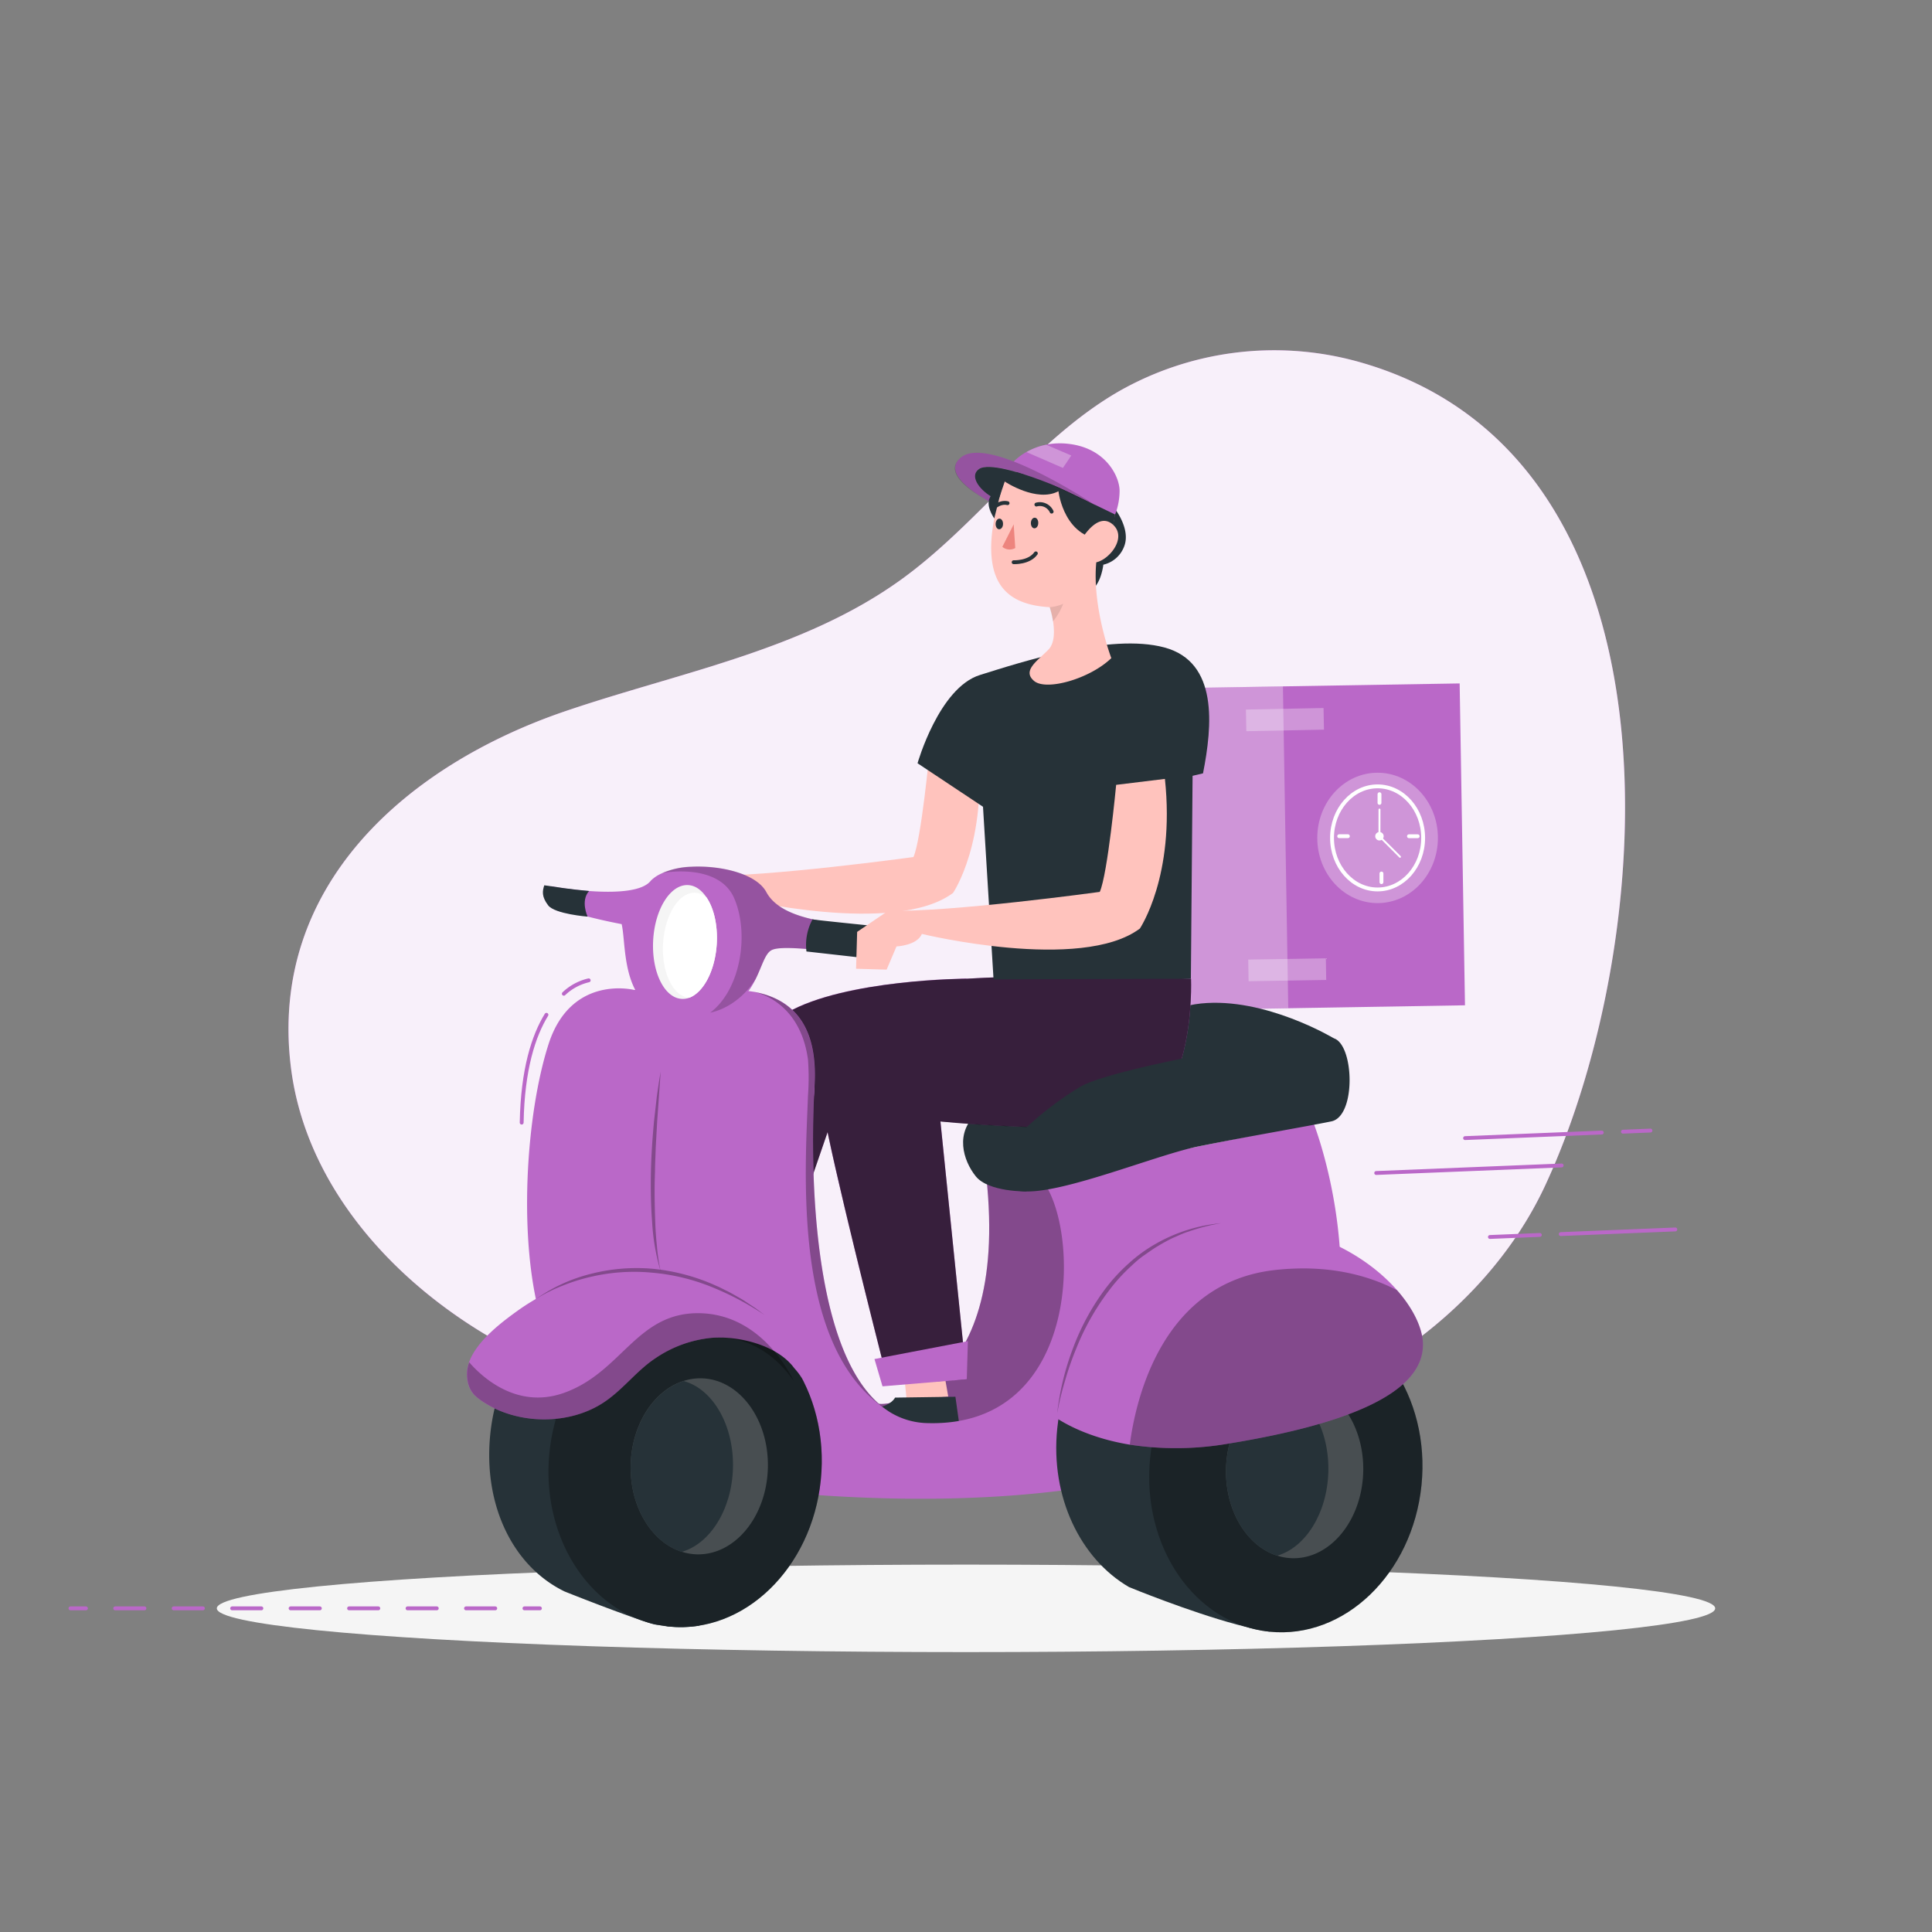 <svg xmlns="http://www.w3.org/2000/svg" viewBox="0 0 500 500">
    <rect x="0" y="0" width="500" height="500" fill="#808080" stroke="none"/>
    <g id="freepik--background-simple--inject-340">
        <path d="M183.7,363.54c-46.8-1.8-102.28-38-108.41-87.28-5.85-47,30-78.18,70.84-92.15C175.76,174,207.8,168.33,233.2,150c20.24-14.61,34.89-36.42,56.56-48.84a81.36,81.36,0,0,1,60.8-7.81c87.26,23.38,79.12,149,49.46,213.18-16.32,35.33-54.49,59.33-92.2,64.84C266.9,377.36,224.61,365.11,183.7,363.54Z"
              style="fill:#BA68C8"></path>
        <path d="M183.7,363.54c-46.8-1.8-102.28-38-108.41-87.28-5.85-47,30-78.18,70.84-92.15C175.76,174,207.8,168.33,233.2,150c20.24-14.61,34.89-36.42,56.56-48.84a81.36,81.36,0,0,1,60.8-7.81c87.26,23.38,79.12,149,49.46,213.18-16.32,35.33-54.49,59.33-92.2,64.84C266.9,377.36,224.61,365.11,183.7,363.54Z"
              style="fill:#fff;opacity:0.9"></path>
    </g>
    <g id="freepik--Shape--inject-340">
        <ellipse id="freepik--shape--inject-340" cx="250" cy="416.24" rx="193.89" ry="11.32"
                 style="fill:#f5f5f5"></ellipse>
    </g>
    <g id="freepik--Route--inject-340">
        <line x1="139.73" y1="416.24" x2="135.73" y2="416.24"
              style="fill:none;stroke:#BA68C8;stroke-linecap:round;stroke-linejoin:round"></line>
        <line x1="128.17" y1="416.24" x2="26.02" y2="416.24"
              style="fill:none;stroke:#BA68C8;stroke-linecap:round;stroke-linejoin:round;stroke-dasharray:7.566,7.566"></line>
        <line x1="22.24" y1="416.24" x2="18.24" y2="416.24"
              style="fill:none;stroke:#BA68C8;stroke-linecap:round;stroke-linejoin:round"></line>
    </g>
    <g id="freepik--Character--inject-340">
        <rect x="263.05" y="177.83" width="115.4" height="83.31" transform="translate(-3.59 5.34) rotate(-0.95)"
              style="fill:#BA68C8"></rect>
        <rect x="262.94" y="178.2" width="69.77" height="83.31" transform="translate(-3.6 4.96) rotate(-0.95)"
              style="fill:#fff;opacity:0.3"></rect>
        <rect x="321.81" y="184.55" width="20.09" height="5.6" transform="matrix(1, -0.02, 0.02, 1, -3.06, 5.52)"
              style="fill:#fff;opacity:0.3"></rect>
        <rect x="323.08" y="248.18" width="20.09" height="5.6" transform="translate(-4.11 5.55) rotate(-0.95)"
              style="fill:#fff;opacity:0.3"></rect>
        <ellipse cx="356.52" cy="216.85" rx="11.79" ry="13.34"
                 style="fill:none;stroke:#fff;stroke-miterlimit:10"></ellipse>
        <line x1="357.01" y1="205.54" x2="357.01" y2="207.78"
              style="fill:none;stroke:#fff;stroke-linecap:round;stroke-linejoin:round"></line>
        <line x1="357.52" y1="226.06" x2="357.52" y2="228.3"
              style="fill:none;stroke:#fff;stroke-linecap:round;stroke-linejoin:round"></line>
        <line x1="346.58" y1="216.41" x2="348.83" y2="216.41"
              style="fill:none;stroke:#fff;stroke-linecap:round;stroke-linejoin:round"></line>
        <line x1="364.64" y1="216.42" x2="366.89" y2="216.42"
              style="fill:none;stroke:#fff;stroke-linecap:round;stroke-linejoin:round"></line>
        <line x1="357" y1="216.41" x2="357.01" y2="209.51"
              style="fill:none;stroke:#fff;stroke-linecap:round;stroke-linejoin:round;stroke-width:0.5px"></line>
        <line x1="357.44" y1="216.86" x2="362.32" y2="221.74"
              style="fill:none;stroke:#fff;stroke-linecap:round;stroke-linejoin:round;stroke-width:0.5px"></line>
        <path d="M358.09,216.42a1.09,1.09,0,1,1-1.09-1.09A1.08,1.08,0,0,1,358.09,216.42Z" style="fill:#fff"></path>
        <ellipse cx="356.52" cy="216.85" rx="15.61" ry="16.87" style="fill:#fff;opacity:0.3"></ellipse>
        <path d="M226.88,363.15c1.74,1.33,36.67-2.43,27.64-64.4,0,0,16.57,4.21,18.35,3.93,0,0,24.31,37.27,6.61,55.73S235.4,378,235.4,378Z"
              style="fill:#BA68C8"></path>
        <path d="M226.88,363.15c1.74,1.33,36.67-2.43,27.64-64.4,0,0,16.57,4.21,18.35,3.93,0,0,24.31,37.27,6.61,55.73S235.4,378,235.4,378Z"
              style="opacity:0.3"></path>
        <path d="M265.59,308.34c.09,0-9.76.19-13.06-3.91S247,293,253,288s41.23-26.6,57.82-28.3,34.35,9,34.35,9l-21.72,16.06-46.77,11.32Z"
              style="fill:#263238"></path>
        <polygon points="233.74 353.39 234.65 362.35 245.41 361.44 243.79 352.23 233.74 353.39"
                 style="fill:#ffc3bd"></polygon>
        <path d="M231.65,361.7l15.61-.22,1.11,7.88s-14.62.2-20.63-.6-5.07-3.93-5.07-3.93S229.71,365,231.65,361.7Z"
              style="fill:#263238"></path>
        <ellipse cx="332.76" cy="380.8" rx="41.69" ry="35.29" transform="translate(-79.76 673.31) rotate(-84.19)"
                 style="fill:#263238"></ellipse>
        <path d="M308.24,253.29s1.62,37.17-20,38.23-44.85-1.31-44.85-1.31L250.2,357l-20.27,1.25s-14.55-56.66-16.84-70.9-.3-24.31,14.73-30.63S308.24,253.29,308.24,253.29Z"
              style="fill:#BA68C8"></path>
        <path d="M187.25,371.22,214.18,293l36-39.74s-31.42.12-46.52,8.8S188,281.17,185.23,293.58s-13.88,71.15-13.88,71.15Z"
              style="fill:#BA68C8"></path>
        <path d="M308.24,253.29s-33.46-1.49-58,0h0s-31.42.12-46.52,8.8S188,281.17,185.23,293.58s-13.88,71.15-13.88,71.15l15.9,6.49L214.18,293h0c4.53,21.68,15.75,65.21,15.75,65.21L250.2,357l-6.82-66.75s23.22,2.37,44.85,1.31S308.24,253.29,308.24,253.29Z"
              style="opacity:0.7"></path>
        <path d="M253,193l-12.43,1.51s-2.16,22.85-4.17,27.29c0,0-38.23,5.25-53.89,4.8l-7.95,5.4-.28,9.39,7.79.23,2.51-5.95s5.26-.23,6.48-3.19c0,0,40.62,9.81,55.58-1.39C246.66,231.1,255.68,217.85,253,193Z"
              style="fill:#ffc3bd"></path>
        <path d="M288.62,131.81s3.89,5,2.41,9.33a7.57,7.57,0,0,1-5.49,5s-.73,6.93-4.82,7.13S278,138,278,138Z"
              style="fill:#263238"></path>
        <path d="M257.13,253.46l-2.73-44.67-16.94-11.26S243,178,253.6,174.69s33.72-10.9,47.74-7.13,12.41,20.31,10,32.58l-2.7.64s-.42,48.35-.44,52.51Z"
              style="fill:#263238"></path>
        <path d="M287.61,170.32c-5.55,5.37-16.87,8.57-20,5.9s.82-5.12,3.76-8.14c1.59-1.66,1.54-4.77,1.17-7.25a25.53,25.53,0,0,0-.86-3.69c-10.39-.57-14.7-5.43-15.13-14S260,124.62,260,124.62l7.34-6.26s10,1.5,18,7c4.76,3.24,3.35,9.62,1.38,14.33a38.31,38.31,0,0,1-3,5.77C282.6,157.19,287.61,170.32,287.61,170.32Z"
              style="fill:#ffc3bd"></path>
        <path d="M262.33,145.5s4,.19,5.75-2.29"
              style="fill:none;stroke:#263238;stroke-linecap:round;stroke-linejoin:round"></path>
        <path d="M268.7,135.38c0,.76-.46,1.36-1,1.35s-.93-.64-.91-1.4.46-1.36,1-1.35S268.73,134.62,268.7,135.38Z"
              style="fill:#263238"></path>
        <path d="M259.58,135.62c0,.76-.46,1.36-1,1.35s-.93-.64-.91-1.4.46-1.36,1-1.35S259.61,134.87,259.58,135.62Z"
              style="fill:#263238"></path>
        <path d="M262.75,141.83l-.41-6.13-2.93,5.82A2.92,2.92,0,0,0,262.75,141.83Z" style="fill:#ed847e"></path>
        <path d="M268.22,130.58a3.36,3.36,0,0,1,3.94,1.83"
              style="fill:none;stroke:#263238;stroke-linecap:round;stroke-linejoin:round"></path>
        <path d="M256.76,131.71s1.84-2,4-1.49"
              style="fill:none;stroke:#263238;stroke-linecap:round;stroke-linejoin:round"></path>
        <path d="M286.79,139.69h0c-11.44.41-12.86-12.56-12.86-12.56-5.66,3-13.89-2.5-13.89-2.5l7.34-6.28s10,1.52,18,7C290.17,128.6,288.76,135,286.79,139.69Z"
              style="fill:#263238"></path>
        <path d="M256.36,128.43s-5.92-3.94-3.31-6.78,18.6,2.56,30.55,9.18c0,0-27.37-18.31-34.81-12.52-6.15,4.79,7.49,11.44,7.08,11.43Z"
              style="fill:#BA68C8"></path>
        <path d="M289.75,127.09a17.13,17.13,0,0,1-1.16,6.06l-26.88-13a14.3,14.3,0,0,1,3.94-3.18,16.7,16.7,0,0,1,5.12-1.9,18.84,18.84,0,0,1,5.79-.2C286.39,116,289.8,123.56,289.75,127.09Z"
              style="fill:#BA68C8"></path>
        <path d="M228,246.66c-1.75,1.83-24.38-2.86-28.33-.76-1.67.88-2.4,4-4.08,7.42h0c-2.29,4.65-6.36,9.75-17,10.09-18.48.59-16.25-18.16-17.71-24.25,0,0-17.5-3.19-18.42-6.26s.21-3.53.21-3.53,21.59,4,25.77-1.46a9.16,9.16,0,0,1,2.8-1.87,0,0,0,0,0,0,0,20.32,20.32,0,0,1,7.6-1.71c7.61-.4,16.89,1.74,19.49,6.56,5.28,9.83,27.92,7.62,30,10.2S229.75,244.83,228,246.66Z"
              style="fill:#BA68C8"></path>
        <path d="M170.71,259.47s-30.36,42-5.36,106.65"
              style="fill:none;stroke:#263238;stroke-linecap:round;stroke-linejoin:round"></path>
        <path d="M210.78,281.29h0s0,.08,0,.24,0,.25,0,.43v.1a80,80,0,0,1-2,12c-1.38,5.83-3.21,11.38-4.72,15.84-6.4,18.95-5.66,39.37-5.66,39.37-2.12-2.64-6-4.52-10.85-5.84-17.66-4.85-47.64-2.25-47.64-2.25-5.88-20.63-3.78-52.92,2.07-71s22.07-14,22.07-14,17.12.5,19.27.27a42.1,42.1,0,0,1,11.83.24C208.37,259.11,211.55,269.56,210.78,281.29Z"
              style="fill:#BA68C8"></path>
        <path d="M342.59,360c-30,27.08-87.91,29.92-131,26.92l-24.14-43.43-9.78-17.59,31.42-42.35,1.66-2.23s0,.08,0,.24,0,.25,0,.43v.1c-.43,7.55-3.21,68.14,19,83l.18.13A19.26,19.26,0,0,0,240,368.3c40.75,1.18,39.61-52,29.25-63.39l70.71-14.21S353.92,325.85,342.59,360Z"
              style="fill:#BA68C8"></path>
        <path d="M263.94,293.38s-6.63,5.5-3.21,12.88,36.39-6.95,49.37-9.56,28-5.16,34.46-6.49,5.9-19.86.62-21.5-57,7.5-65.58,12.52A87.06,87.06,0,0,0,263.94,293.38Z"
              style="fill:#263238"></path>
        <path d="M280.54,144.27a4.1,4.1,0,0,1-.39-5.09c1.6-2.4,4.83-6.21,7.93-3.36,4.34,4-3.07,11.27-6.14,9.51A6.25,6.25,0,0,1,280.54,144.27Z"
              style="fill:#ffc3bd"></path>
        <path d="M256.36,128.43s-5.92-3.94-3.31-6.78c1.16-1.26,4.63-1,9.32.34a65.7,65.7,0,0,1,8.84,3.07c4.12,1.79,8.5,4.08,12.39,5.77,0,0-27.37-18.31-34.81-12.52-6.15,4.79,6.64,11,7.09,11.42l.22-.81Z"
              style="opacity:0.2"></path>
        <path d="M259.17,126.72s-6,1-1.86,7.46Z" style="fill:#263238"></path>
        <path d="M264.92,122.78s-9.05-3.18-11.57-1.38.12,5.23,3,7l2.31.3,1.36-4.1,3.52-.43Z"
              style="fill:#263238"></path>
        <path d="M277.25,117.89l-2.17,3.21L265.65,117a16.7,16.7,0,0,1,5.12-1.9Z"
              style="fill:#fff;opacity:0.3"></path>
        <path d="M275.15,156.26a16,16,0,0,1-2.65,4.57,25.53,25.53,0,0,0-.86-3.69A10.34,10.34,0,0,0,275.15,156.26Z"
              style="opacity:0.1"></path>
        <path d="M185.5,244.2c-.4,6.93-3.4,12.6-7.08,14h0a4.77,4.77,0,0,1-2,.31c-4.54-.26-7.84-7.07-7.38-15.2s4.52-14.51,9.06-14.25c1.85.1,3.48,1.29,4.75,3.2h0C184.72,235,185.77,239.38,185.5,244.2Z"
              style="fill:#f5f5f5"></path>
        <path d="M185.5,244.2c-.4,6.93-3.4,12.6-7.08,14h0c-4.2-.24-7.25-6.53-6.82-14s4.17-13.4,8.37-13.16a4.87,4.87,0,0,1,2.91,1.25h0C184.72,235,185.77,239.38,185.5,244.2Z"
              style="fill:#fff"></path>
        <path d="M347.57,342.43c-7.73-5.43-37.64-10.76-37.64-10.76-18.17,0-34.12,16.35-36.32,38.06-1.8,17.66,6,33.69,18.57,41,0,0,1.05.44,2.81,1.13,6.66,2.63,23.56,9,33.55,10.4"
              style="fill:#263238"></path>
        <ellipse cx="332.76" cy="380.8" rx="41.69" ry="35.29" transform="translate(-79.76 673.31) rotate(-84.19)"
                 style="opacity:0.3"></ellipse>
        <ellipse cx="177.31" cy="379.47" rx="41.69" ry="35.29" transform="translate(-218.16 517.46) rotate(-84.19)"
                 style="fill:#263238"></ellipse>
        <path d="M198.88,345.64,181,420.71a30.1,30.1,0,0,1-7.89.23l-.2,0c-3.43-.88-1.9.07-5.34-1.07-8.75-2.89-21.46-8-21.46-8-13.47-6.55-21.08-22.48-19.23-40.68,2.24-22.05,18.06-38.52,36.68-37.17,0,0,8.84,1.63,17.94,4,4,1,8,2.19,11.29,3.43h0A33.52,33.52,0,0,1,198.88,345.64Z"
              style="fill:#263238"></path>
        <path d="M212.42,383c-2,19.75-15.37,35.08-31.44,37.67a30.1,30.1,0,0,1-7.89.23l-.2,0a30.24,30.24,0,0,1-10.5-3.13c-13.51-6.85-22.06-23.49-20.19-41.89,2.33-22.89,19.9-39.84,39.28-37.9h.05a30.24,30.24,0,0,1,11.24,3.43h0a33.52,33.52,0,0,1,6.09,4.2C208.43,353.93,214,367.89,212.42,383Z"
              style="opacity:0.3"></path>
        <path d="M207.55,356.7a18.33,18.33,0,0,0-2-2.63c-4.47-6.1-14.69-8.38-21.38-7.84a31.12,31.12,0,0,0-14.33,5.14c-4.88,3.16-8.37,8-13.21,11.32-9.18,6.34-23.11,6.16-32.33-.37a14.21,14.21,0,0,1-1.48-1.21,6.82,6.82,0,0,1-1.8-3.55,9,9,0,0,1,.37-5c2-5.62,8.67-10.56,12.88-13.57a56.43,56.43,0,0,1,29-10.21C193,326.73,205.68,352.12,207.55,356.7Z"
              style="fill:#BA68C8"></path>
        <path d="M205.49,357.5c-6.39-9.22-14.59-11.81-21.28-11.27a31.12,31.12,0,0,0-14.33,5.14c-4.88,3.16-8.37,8-13.21,11.32-9.18,6.34-23.11,6.16-32.33-.37a14.21,14.21,0,0,1-1.48-1.21,6.82,6.82,0,0,1-1.8-3.55,9,9,0,0,1,.37-5c3.09,3.57,12.09,12.17,24.28,8,15.2-5.25,18.91-20.85,35.16-20.71C193.78,340,201.73,350,205.49,357.5Z"
              style="opacity:0.3"></path>
        <g style="opacity:0.3">
            <path d="M138.62,336.24A42.29,42.29,0,0,1,153,329.65a47.71,47.71,0,0,1,15.84-1.3,52.12,52.12,0,0,1,15.41,3.92l1.82.8,1.78.89c1.2.56,2.33,1.26,3.49,1.9s2.23,1.43,3.34,2.14,2.15,1.54,3.21,2.33A75.12,75.12,0,0,0,184,333a53.29,53.29,0,0,0-15.21-3.63,49.13,49.13,0,0,0-15.57,1,48.29,48.29,0,0,0-7.51,2.32A41.05,41.05,0,0,0,138.62,336.24Z"></path>
        </g>
        <g style="opacity:0.3">
            <path d="M171,329.09a55.12,55.12,0,0,1-2.23-12.82c-.33-4.33-.4-8.68-.31-13s.39-8.68.79-13l.73-6.46c.32-2.15.6-4.3,1-6.44l-.91,13-.36,6.48c-.06,2.16-.19,4.32-.2,6.48-.17,4.32-.09,8.64.07,13,.07,2.16.24,4.31.46,6.46A46.54,46.54,0,0,0,171,329.09Z"></path>
        </g>
        <path d="M229.7,365c-20.88-13.43-21.71-48.08-21-70.94.13-3.93.29-7.5.41-10.57a64.89,64.89,0,0,0,0-9.23C207,258.56,195,256.67,195,256.67h.05c13.29,2.44,16.47,12.89,15.7,24.62h0s0,.08,0,.24,0,.25,0,.43v.1C210.3,289.61,207.52,350.2,229.7,365Z"
              style="opacity:0.3"></path>
        <path d="M228,246.66c-1.75,1.83-24.38-2.86-28.33-.76-1.67.88-2.4,4-4.08,7.42h0a0,0,0,0,0,0,0c-4.72,7.5-11.36,8.68-11.77,8.74,7.92-6,10.13-20.44,6.2-29.57s-18-6.76-18.8-6.49a20.32,20.32,0,0,1,7.6-1.71c7.61-.4,16.89,1.74,19.49,6.56,5.28,9.83,27.92,7.62,30,10.2S229.75,244.83,228,246.66Z"
              style="opacity:0.2"></path>
        <path d="M210.28,237.93a13.87,13.87,0,0,0-1.57,8.31l19.17,2.16a10.44,10.44,0,0,0,2.43-8.34S211.32,238.15,210.28,237.93Z"
              style="fill:#263238"></path>
        <path d="M152.07,237.22s-1.91-4.06.38-6.63c-5.12-.46-8.29-1-11.59-1.48-.49,1.49-.73,2.92,1,5.19S152.07,237.22,152.07,237.22Z"
              style="fill:#263238"></path>
        <path d="M141.42,262.63c-3.32,5.41-6.16,14.07-6.41,27.9"
              style="fill:none;stroke:#BA68C8;stroke-linecap:round;stroke-linejoin:round"></path>
        <path d="M152.35,253.71a13.85,13.85,0,0,0-6.43,3.47"
              style="fill:none;stroke:#BA68C8;stroke-linecap:round;stroke-linejoin:round"></path>
        <path d="M301.48,201.58l-12.62,1.54s-2.2,23.19-4.24,27.7c0,0-38.81,5.34-54.72,4.87l-8.07,5.48-.28,9.54,7.91.23,2.55-6s5.34-.23,6.57-3.24c0,0,41.24,10,56.43-1.4C295,240.26,304.17,226.81,301.48,201.58Z"
              style="fill:#ffc3bd"></path>
        <path d="M198.72,380c-.36,12.58-8.6,22.54-18.41,22.26a14,14,0,0,1-3.88-.67c-7.86-2.5-13.52-11.77-13.21-22.62.31-10.5,6.1-19.18,13.71-21.59a14.07,14.07,0,0,1,4.71-.67C191.45,357,199.09,367.46,198.72,380Z"
              style="fill:#fafafa;opacity:0.2"></path>
        <path d="M189.69,380c-.31,10.74-6,19.57-13.26,21.62-7.86-2.5-13.52-11.77-13.21-22.62.31-10.5,6.1-19.18,13.71-21.59C184.49,359.46,190,368.88,189.69,380Z"
              style="fill:#263238"></path>
        <path d="M352.8,381c-.37,12.58-8.61,22.55-18.41,22.26a13.61,13.61,0,0,1-3.88-.67c-7.87-2.5-13.53-11.76-13.21-22.62.3-10.49,6.09-19.18,13.7-21.59a14.07,14.07,0,0,1,4.71-.67C345.52,358,353.16,368.44,352.8,381Z"
              style="fill:#fafafa;opacity:0.2"></path>
        <path d="M343.77,381c-.32,10.73-6,19.56-13.26,21.61-7.87-2.5-13.53-11.76-13.21-22.62.3-10.49,6.09-19.18,13.7-21.59C338.57,360.45,344.09,369.87,343.77,381Z"
              style="fill:#263238"></path>
        <path d="M368.26,347.86c.17,12.37-18.66,20.56-50.17,25.72a79.49,79.49,0,0,1-25.7.3c-14-2.31-20.84-8.23-20.84-8.23s3.56-42.75,38.79-48.17c24-3.68,42.06,6,51.22,16.43C365.87,338.81,368.21,343.9,368.26,347.86Z"
              style="fill:#BA68C8"></path>
        <path d="M368.26,347.86c.17,12.37-18.66,20.56-50.17,25.72a79.49,79.49,0,0,1-25.7.3c1.51-11.61,8.29-42.06,37.76-45.22,13.37-1.44,23.69,1.26,31.41,5.25C365.87,338.81,368.21,343.9,368.26,347.86Z"
              style="opacity:0.3"></path>
        <g style="opacity:0.3">
            <path d="M273.59,365.84a68.86,68.86,0,0,1,4.13-17,61.52,61.52,0,0,1,8.44-15.44,46,46,0,0,1,6-6.47,38.25,38.25,0,0,1,7.17-5.16,41.75,41.75,0,0,1,16.7-5.21,50.75,50.75,0,0,0-8.46,2.18c-1.39.42-2.7,1.07-4,1.62a42.47,42.47,0,0,0-3.81,2.07c-1.26.72-2.42,1.59-3.61,2.4s-2.29,1.77-3.34,2.78A45.39,45.39,0,0,0,287,334a63.64,63.64,0,0,0-8.51,15.11,77.16,77.16,0,0,0-2.86,8.24A73.12,73.12,0,0,0,273.59,365.84Z"></path>
        </g>
        <polygon points="226.31 351.72 228.39 358.78 250.2 356.96 250.49 347.09 226.31 351.72"
                 style="fill:#BA68C8"></polygon>
    </g>
    <g id="freepik--speed-line--inject-340">
        <line x1="356.16" y1="303.57" x2="404.15" y2="301.62"
              style="fill:none;stroke:#BA68C8;stroke-linecap:round;stroke-linejoin:round"></line>
        <line x1="420.01" y1="292.88" x2="427.14" y2="292.59"
              style="fill:none;stroke:#BA68C8;stroke-linecap:round;stroke-linejoin:round"></line>
        <line x1="379.16" y1="294.54" x2="414.54" y2="293.1"
              style="fill:none;stroke:#BA68C8;stroke-linecap:round;stroke-linejoin:round"></line>
        <line x1="403.92" y1="319.38" x2="433.57" y2="318.18"
              style="fill:none;stroke:#BA68C8;stroke-linecap:round;stroke-linejoin:round"></line>
        <line x1="385.59" y1="320.13" x2="398.51" y2="319.6"
              style="fill:none;stroke:#BA68C8;stroke-linecap:round;stroke-linejoin:round"></line>
    </g>
</svg>